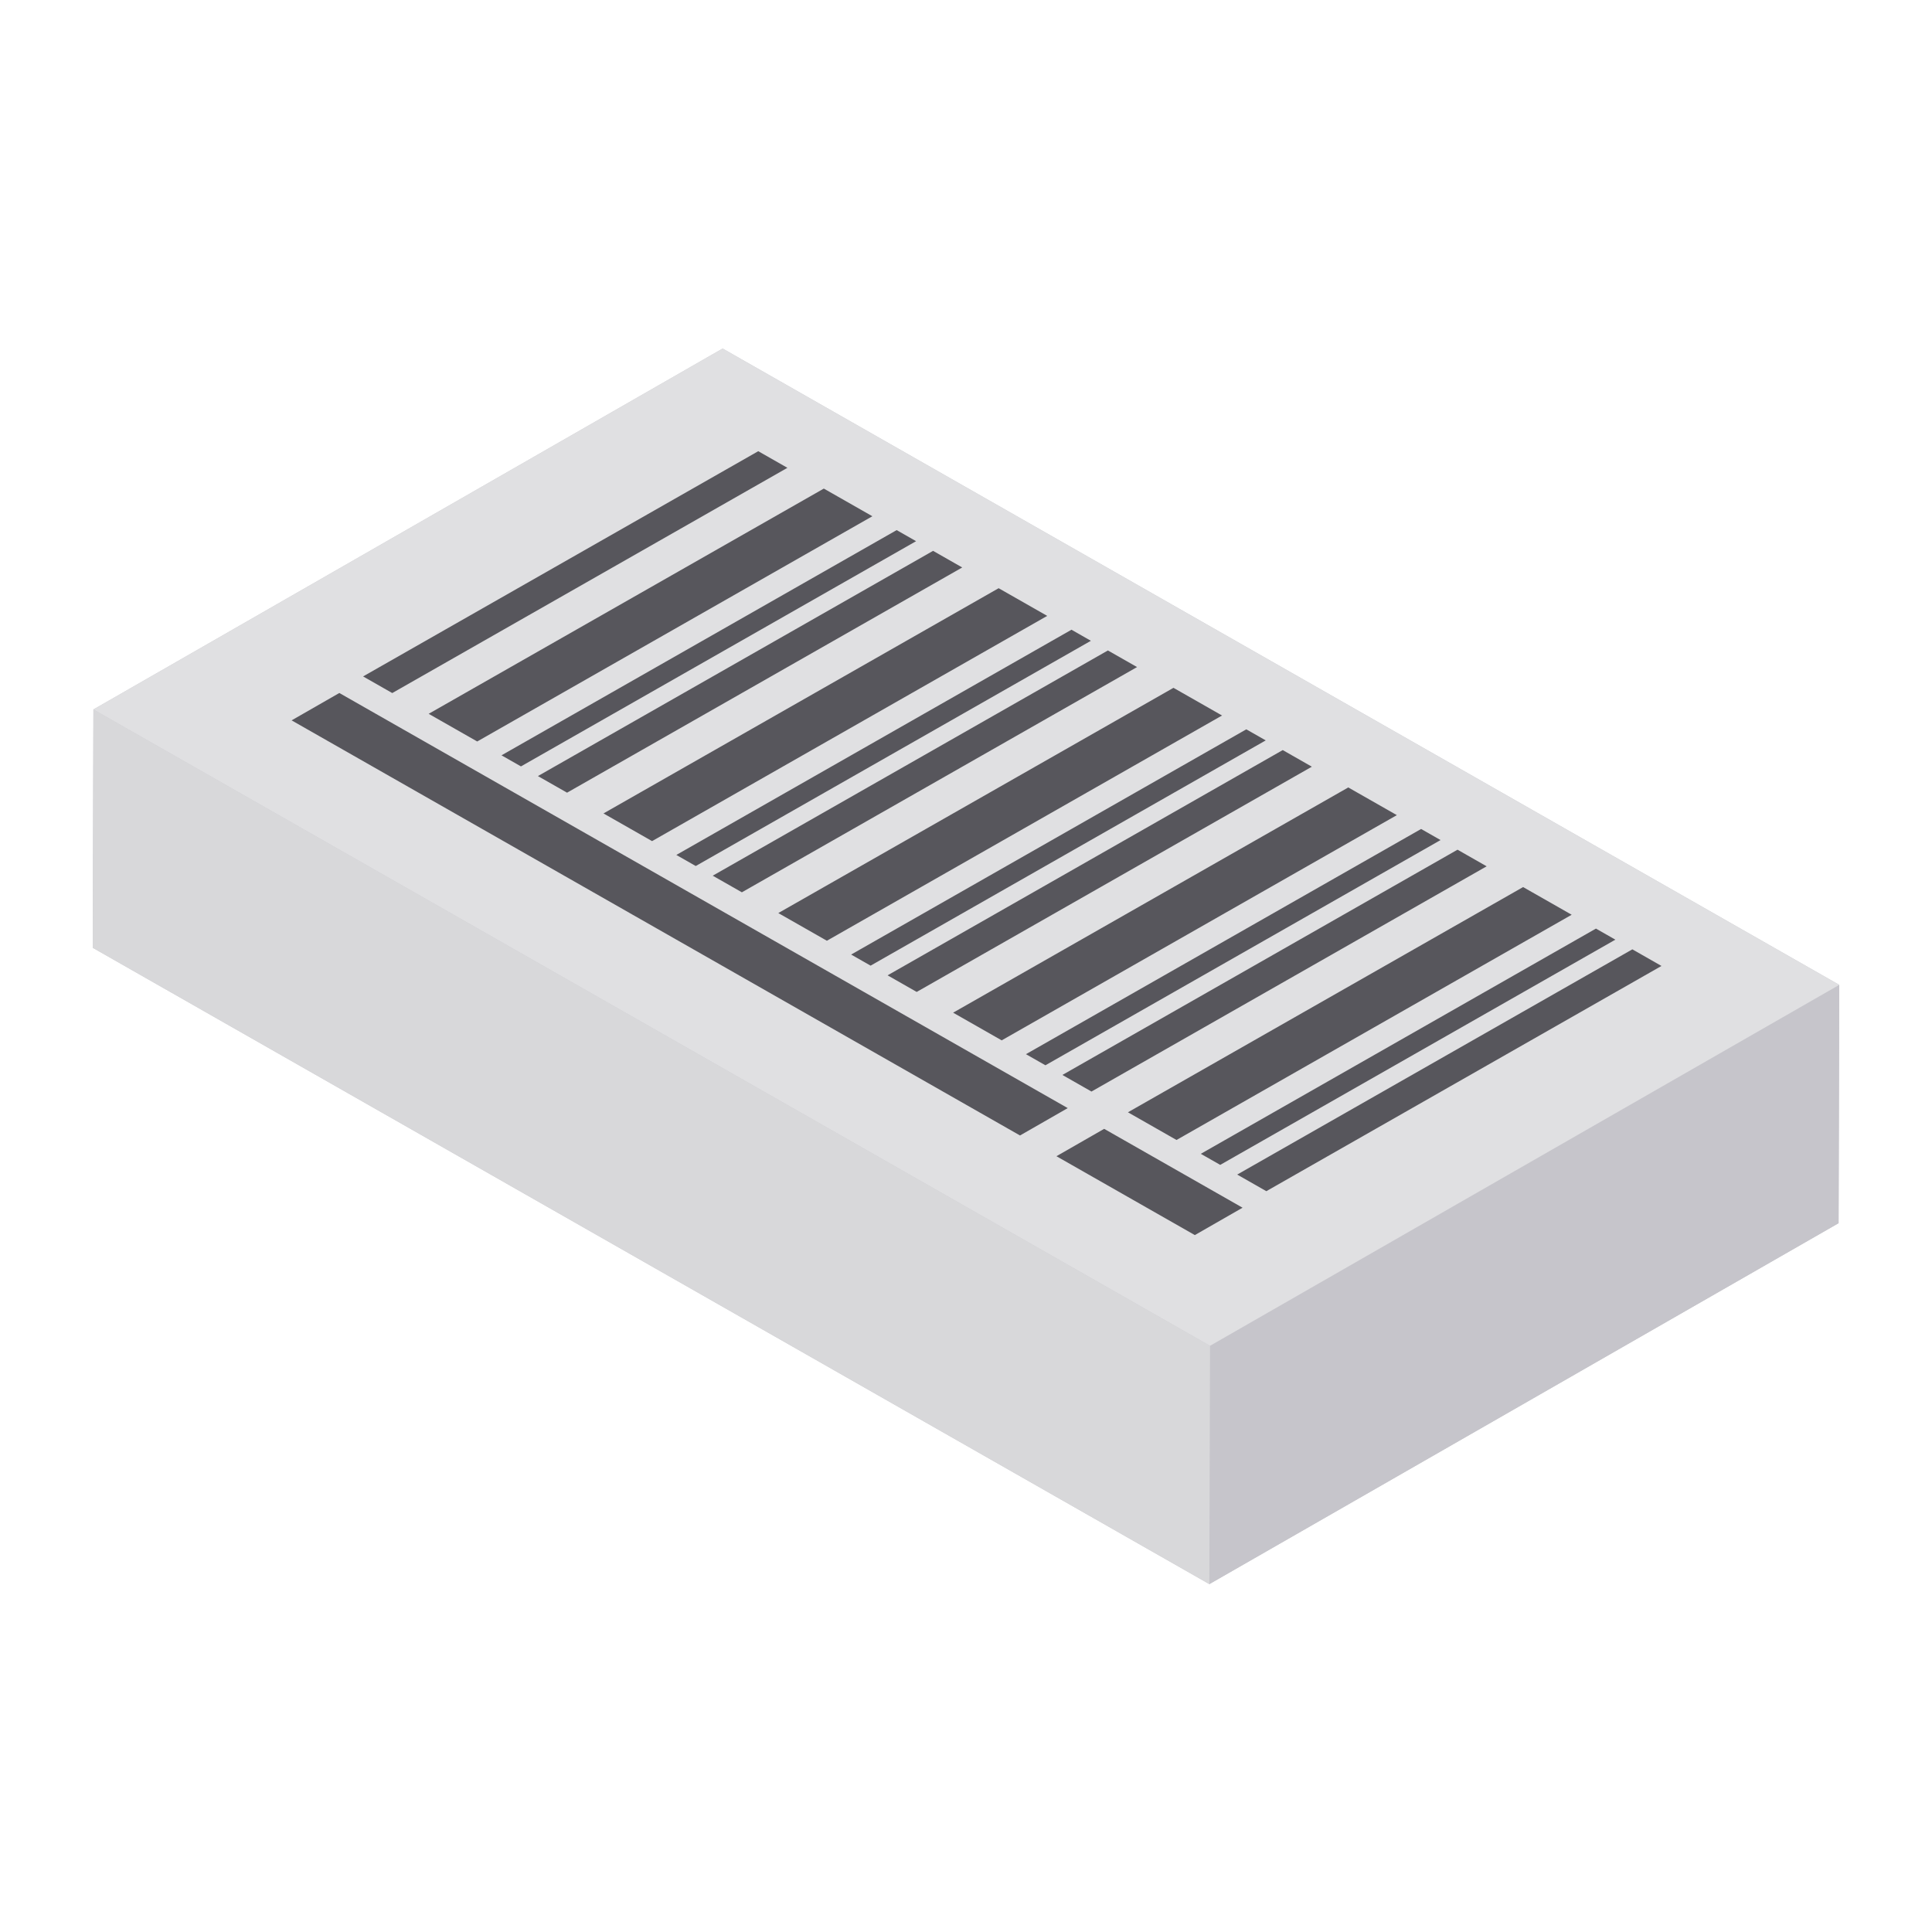 <svg
    xmlns="http://www.w3.org/2000/svg"
    viewBox="0 0 500 500"
    id="vector">
    <defs>
        <clipPath id="clip_path">
            <path d="M 0 0 L 500 0 L 500 500 L 0 500 Z M 0 0"/>
        </clipPath>
        <clipPath id="clip_path_1">
            <path d="M 0 0 L 500 0 L 500 500 L 0 500 Z M 0 0"/>
        </clipPath>
        <clipPath id="clip_path_5">
            <path d="M 0 0 L 500 0 L 500 500 L 0 500 Z M 0 0"/>
        </clipPath>
        <clipPath id="clip_path_6">
            <path d="M 0 0 L 500 0 L 500 500 L 0 500 Z M 0 0"/>
        </clipPath>
        <clipPath id="clip_path_7">
            <path d="M 0 0 L 500 0 L 500 500 L 0 500 Z M 0 0"/>
        </clipPath>
    </defs>
    <g id="group_1">
        <path
            id="path"
            clip-path="url(#clip_path)"
            d="M 24 245.283 L 24.177 183.608 L 187.02 90.2 L 476 254.883 L 475.823 316.558 L 312.98 409.966 Z"
            fill="#c6c5cb"/>
        <path
            id="path_1"
            clip-path="url(#clip_path_1)"
            d="M 313.157 348.29 L 312.98 409.966 L 475.824 316.557 L 476.001 254.882 Z"
            fill="#c6c5cb"/>
        <path
            id="path_5"
            clip-path="url(#clip_path_5)"
            d="M 24.177 183.609 L 24 245.284 L 312.98 409.966 L 313.157 348.29 Z"
            fill="#d8d8da"/>
        <path
            id="path_6"
            clip-path="url(#clip_path_6)"
            d="M 313.157 348.29 L 476 254.883 L 187.021 90.2 L 24.177 183.609 Z"
            fill="#e0e0e2"/>
        <path
            id="path_7"
            clip-path="url(#clip_path_7)"
            d="M 315.791 301.472 L 418.056 243.183 L 413.029 240.319 L 310.768 298.608 L 315.795 301.472 M 304.484 295.026 L 406.749 236.737 L 394.179 229.573 L 291.909 287.86 L 304.479 295.024 M 282.479 282.489 L 384.744 224.2 L 377.207 219.9 L 274.947 278.196 L 282.484 282.496 M 270.549 275.696 L 372.814 217.407 L 367.78 214.538 L 265.515 272.822 L 270.549 275.691 M 259.237 269.244 L 361.502 210.955 L 348.932 203.791 L 246.668 262.08 L 259.238 269.244 M 237.244 256.709 L 339.507 198.42 L 331.97 194.12 L 229.706 252.414 L 237.243 256.714 M 225.3 249.914 L 327.568 191.615 L 322.541 188.75 L 220.273 247.039 L 225.3 249.904 M 214 243.462 L 316.265 185.173 L 303.695 178.009 L 201.425 236.299 L 213.995 243.463 M 191.995 230.928 L 294.268 172.638 L 286.724 168.338 L 184.455 226.629 L 191.999 230.929 M 180.058 224.124 L 282.323 165.835 L 277.296 162.971 L 175.032 221.26 L 180.059 224.124 M 168.754 217.682 L 271.018 159.391 L 258.447 152.227 L 156.182 210.516 L 168.753 217.68 M 146.753 205.145 L 249.023 146.86 L 241.478 142.56 L 139.213 200.847 L 146.758 205.147 M 134.817 198.347 L 237.082 140.058 L 232.055 137.194 L 129.79 195.476 L 134.817 198.34 M 123.504 191.894 L 225.768 133.605 L 213.205 126.446 L 110.94 184.734 L 123.503 191.894 M 101.516 179.36 L 203.781 121.071 L 196.236 116.771 L 93.968 175.06 L 101.513 179.36 M 309.223 319.639 L 321.574 312.555 L 285.757 292.144 L 273.406 299.228 L 309.223 319.639 M 263.979 293.86 L 276.33 286.776 L 87.819 179.345 L 75.468 186.43 L 263.979 293.86 M 327.725 308.277 L 429.99 249.988 L 422.453 245.688 L 320.189 303.978 L 327.726 308.278"
            fill="#57565c"/>
    </g>
</svg>
